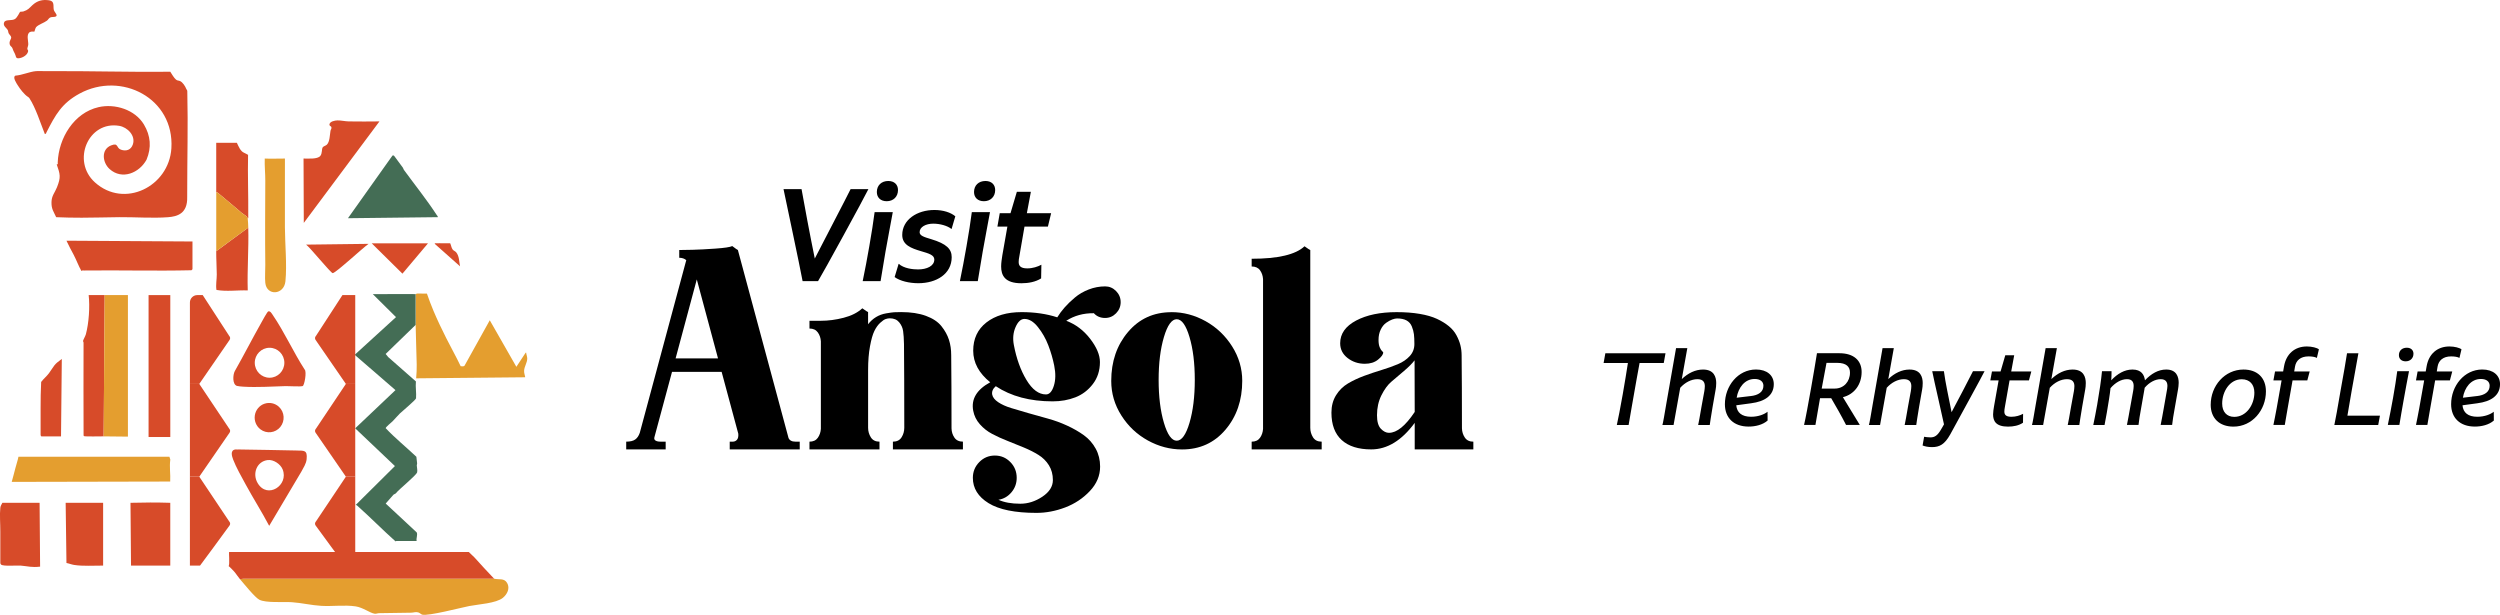 <?xml version="1.0" encoding="UTF-8"?>
<svg id="Capa_2" data-name="Capa 2" xmlns="http://www.w3.org/2000/svg" viewBox="0 0 1089.73 268.01">
  <defs>
    <style>
      .cls-1 {
        fill: #d74b29;
      }

      .cls-2 {
        fill: #e49e2f;
      }

      .cls-3 {
        fill: #446d55;
      }
    </style>
  </defs>
  <g id="Modo_de_aislamiento" data-name="Modo de aislamiento">
    <g>
      <g>
        <g>
          <g>
            <path class="cls-1" d="M74.22,31.26c.64.99,1.61,2.71,2.48,3.42.69.56,1.04.34,1.74.64,1.21.51,2.3,2.28,2.77,3.47.12.29.48.61.43,1.05.36,16.2-.05,27.06-.05,46.12.19,7.2-4.4,8.42-8.37,8.72-6.65.51-14.39-.08-21.18-.02-5.43.04-10.97.25-16.41.24-3.76,0-7.45-.06-11.15-.23-1.08-2.44-2.09-3.45-2.04-6.5.04-2.87,1.43-4.12,2.38-6.51,1.8-4.52,1.4-5.65-.11-10.03.68.13.44-.35.45-.79.38-10.68,7.09-21.69,17.82-24.14,7.12-1.63,15.89,1.08,19.77,7.6,2.91,4.89,3.34,9.97,1.13,15.28-3.16,5.83-10.69,8.98-16.1,4.11-3.19-2.88-3.78-8.55.64-10.31,3.31-1.32,2.12,1.1,4.31,1.87,2.31.81,4.38.08,5.18-2.3,1.3-3.86-2.38-7.5-5.95-8.1-13.52-2.27-20.9,15.36-10.59,24.64,12.81,11.55,32.28,1.83,33.33-14.82,1.38-21.89-21.87-33.73-40.01-23.88-7.8,4.23-10.55,9.3-14.42,16.87-.19.37-.13.77-.74.73-1.97-4.94-3.93-11.3-6.74-15.63-.13-.2-.4-.4-.61-.53-1.56-1-3.35-3.29-4.45-5.06-.53-.85-2.37-3.53-1.03-4.2,2.85-.19,6.16-1.7,8.88-1.95,1.31-.12,3.12.01,4.52,0,18.03-.16,36.02.48,54.14.24"/>
            <path class="cls-2" d="M181.16,128.18c.11,0,.45-.22.78-.23,1.38-.03,2.77,0,4.15.03.9,2.57,1.85,5.14,2.92,7.65,1.68,3.98,3.61,7.99,5.51,11.77,2.05,4.1,4.32,8.07,6.28,12.22.52.08,1.25.18,1.66-.18l11.03-19.84,11.59,20.29,4.05-6.16h.22c.07.9.48,1.69.47,2.62-.03,1.75-1.29,3.45-1.37,5.26-.04,1.03.29,1.68.45,2.61.01.07-.01.16,0,.23l-47.5.46c.19-2.02.27-4.02.24-6.05-.09-5.68-.39-11.57-.46-17.21,0-.52,0-1.12,0-1.7-.06-3.92.06-7.84,0-11.75"/>
            <path class="cls-2" d="M8.03,199.1h65.82s.39,1.25.39,1.25c-.46,3.17.14,6.34-.05,9.55l-69.08.15c.51-1.97,1.11-3.97,1.58-5.93.37-1.56,1.1-3.56,1.35-5.02"/>
            <path class="cls-1" d="M35.5,118.14c-1.36-2.4-2.1-4.61-3.34-6.99-1.18-2.26-2.1-3.85-3.19-6.23l54.93.34v12.09s-.35.4-.45.45c-15.54.37-31.15-.08-46.72.11-.38,0-1-.15-1.23.23"/>
            <path class="cls-1" d="M165.4,52.92l-32.98,44.24-.11-28.05c1.86-.03,6.08.39,7.31-1.15.92-1.16.52-2.88,1.04-3.73.31-.5,1.28-.67,1.79-1.15,1.35-1.28,1.29-4.35,1.62-6.11.1-.53.6-.92.36-1.63-.12-.35-.92-.38-.82-1.14.17-1.29,2.42-1.69,3.46-1.72,1.43-.04,3.46.42,4.92.44,4.45.08,8.96.05,13.41,0"/>
            <path class="cls-1" d="M45.63,128.63l-.45,61.57c-1.15,0-8.22.15-8.57-.1-.09-.07-.15-.16-.18-.27,0-13.45-.1-26.91-.01-40.36,0-.42-.24-.72-.24-.77-.02-.39,1.04-2.21,1.24-2.96,1.33-4.91,1.8-12.08,1.23-17.11h6.98Z"/>
            <path class="cls-2" d="M124.2,69.11c.01,2.85-.01,5.71-.01,8.56.01,7.08-.03,14.43,0,21.44.03,7.28.94,16.34.23,23.48-.6,6.04-8.19,6.52-8.78.68-.24-2.36.03-5.31,0-7.76-.14-12.15-.05-24.44,0-36.7.01-3.25-.35-6.45-.24-9.7,2.86.14,5.9-.02,8.78,0"/>
            <path class="cls-1" d="M103.26,62.27c.78,1.62,1.52,3.65,3.15,4.33.64.27,1.09.58,1.72.9-.2,8.75.17,17.84.08,26.58,0,.38.14,1.01-.23,1.25-.12-1.12-1.71-1.79-2.58-2.51-3.16-2.65-6.27-5.37-9.47-7.97-.5-.4-1.07-.98-1.68-1.15-.01-7.14,0-14.3,0-21.44h9.01Z"/>
            <path class="cls-1" d="M26.94,156.46l-.34,33.75h-8.55c-.19,0-.4-.55-.35-.79.08-7.65-.16-15.32.24-22.93,1.03-1.37,2.43-2.46,3.47-3.9,2.51-3.47,1.89-3.48,5.53-6.14"/>
            <path class="cls-1" d="M15.75,11.82c-.35.39-.68,1.91-.76,1.97-.08.06-1.25-.21-1.95.18-1.69.95-.65,3.91-.72,5.42-.03.66-.41,1.43-.41,1.86,0,.62.7.51.13,1.74-.62,1.35-2.51,2.32-3.94,2.42-1.39.09-1.08-1.02-1.61-1.98-.74-1.35-.62-1.31-1.11-2.5-.2-.51-.9-.84-1.09-1.42-.51-1.6.7-2.36.58-3.3-.08-.58-.81-1.14-1.08-1.67-.22-.43-.19-.99-.4-1.41-.5-.97-2.27-1.84-1.56-3.43.61-1.37,3.31-.54,4.69-1.41,1.07-.68,2.06-3.01,2.22-3.11.24-.14,1-.04,1.49-.2,2.05-.67,2.46-1.39,3.86-2.7C16.19.32,18.5-.31,21.41.14c2.52.39,1.68,2.41,2.03,4.1.19.91,1.4,1.97,1.23,2.57-.22.76-1.72.52-2.29.66-1.16.27-1.22,1-1.88,1.51-1.31,1-3.72,1.7-4.74,2.84"/>
            <path class="cls-1" d="M196.24,106.06c.41.85.49,1.9,1.05,2.68.37.52,1.14.76,1.53,1.21,1.42,1.7,1.3,4.24,1.71,6.14l-11.03-9.81c-.06-.37.3-.21.56-.23,2.05-.1,4.14.08,6.19,0"/>
            <path class="cls-2" d="M215.38,252.24c2.03.56,4.36-.41,5.68,1.89,1.34,2.33.03,4.89-1.84,6.44-2.96,2.43-10.71,2.82-14.68,3.6-3.76.74-17.83,4.44-20.5,3.75-.46-.12-1.15-.83-1.74-.98-1.24-.32-1.96.11-3.04.13-4.66.09-9.31.16-13.98.21-.68,0-1.25.33-2,.23-1.96-.27-5.08-2.72-8.24-3.19-4.83-.72-10.06.05-14.97-.23-4.28-.24-8.55-1.29-12.84-1.59-3.67-.26-11.33.42-14.22-1.1-1.95-1.03-6.71-6.98-8.4-8.94l1.45-.24h109.31Z"/>
            <path class="cls-1" d="M204.35,240.61c.69.78,1.73,1.56,2.48,2.39,2.82,3.11,5.63,6.23,8.55,9.24h-109.31s-1.45.23-1.45.23c-.9-1.04-1.71-2.39-2.55-3.34-.4-.45-1.99-2.11-2.4-2.36.55-.79,0-5.93.22-6.16h104.47Z"/>
            <path class="cls-1" d="M1.05,219.17h16.21s.22,27.82.22,27.82c-3.66.44-5.13-.16-8.45-.45-1.7-.15-7.61.41-8.56-.45-.25-.23-.34-.46-.33-.8.04-4.53-.01-9.06,0-13.58.02-3.16-.34-7.38,0-10.38.12-1.02.56-1.35.9-2.17"/>
            <path class="cls-3" d="M181.16,128.18c.05,3.91-.07,7.84,0,11.75,0,.58,0,1.18,0,1.7l-13.06,12.66,1.13,1.37,12.06,10.61c-.24,2.47.25,4.88.06,7.36-.24.82-6.01,5.6-7.08,6.63-1.02.98-2.06,2.3-3.12,3.35-.5.5-3.1,2.59-3.03,3.04,4.2,4.43,8.95,8.27,13.38,12.46.06.93.25,1.97.32,2.87.02.31-.16.61-.15.89.02.91.36,1.97.17,2.96-.25,1.3-8.14,7.59-9.34,9.25l-.95.52-3.43,3.89,13.5,12.56c.55.95-.3,2.61-.01,3.78h-8.89c-.07,0-.26.27-.45.03-5.62-5.02-10.92-10.42-16.54-15.43-.19-.17-.41-.33-.68-.33l17.09-16.95-17.32-16.45,17.56-16.65-17.78-15.39,18.01-16.43-10.13-10.03c1.84-.04,3.68.05,5.52,0,4.43-.1,8.73.02,13.16,0"/>
            <path class="cls-2" d="M45.63,128.63c3.37,0,6.76,0,10.13,0v61.69l-10.58-.11.45-61.57Z"/>
            <path class="cls-3" d="M176.06,74.05c4.71,6.45,9.9,12.91,14.28,19.63.21.32.55.56.5.98l-39.17.46,19.36-27.26c.26-.21.58-.13.8.11,1.24,1.71,2.51,3.39,3.76,5.09.24.33.28.74.47,1"/>
            <path class="cls-1" d="M57.11,246.54l-.23-27.37c5.79-.17,11.53-.19,17.34,0v27.37c-5.7.03-11.41.02-17.11,0"/>
            <path class="cls-1" d="M28.97,245.4l-.35-26.24h16.33v27.38c-4.06-.03-8.71.33-12.66-.29-1.15-.18-2.25-.66-3.33-.85"/>
            <path class="cls-1" d="M108.21,99.22c.27,9.11-.5,18.25-.22,27.37-4.57-.16-9.18.58-13.64-.21-.36-2.26.15-4.49.14-6.75-.01-3.31-.27-6.73-.24-10.14l13.96-10.26Z"/>
            <path class="cls-2" d="M107.99,95.34c.14,1.28.19,2.58.23,3.88l-13.96,10.26c0-.15,0-25.62,0-25.77.61.17,1.18.74,1.68,1.15,3.2,2.6,6.31,5.32,9.47,7.97.87.73,2.46,1.4,2.58,2.51"/>
            <path class="cls-1" d="M160.67,106.29c-2.09,1.36-14.41,12.8-15.65,12.77-.84-.03-9.92-11.27-11.59-12.43l27.24-.34Z"/>
          </g>
          <polygon class="cls-1" points="186.56 106.06 175.42 119.29 162.02 106.06 186.56 106.06"/>
          <g>
            <path class="cls-2" d="M98.31,184.51c-.88-1.21-1.45-2.24-2.25-3.42l2.25,3.42Z"/>
            <path class="cls-1" d="M103.26,195.91c.08,0,.15,0,.23,0l-.11.22-.11-.22Z"/>
            <path class="cls-1" d="M117.5,151.59c3.56,0,6.45,2.93,6.45,6.53s-2.89,6.53-6.45,6.53-6.45-2.93-6.45-6.53,2.89-6.53,6.45-6.53M103.25,168.21c.5.16,2.18.3,2.82.34,6.08.37,12.41-.09,18.46-.25,1.52-.04,6.4.32,7.41-.02.75-.26,1.84-6.25.86-7.19-4.86-7.49-8.9-16.49-13.9-23.77-.41-.6-1.06-1.85-1.96-1.59-.46.14-2.69,4.29-3.12,5.06-3.92,6.93-7.54,14.06-11.48,20.98-.85,1.56-1.12,5.8.93,6.44"/>
            <path class="cls-1" d="M115.24,175.99c-2.2.78-3.8,2.72-4.16,5.06-.36,2.33.58,4.68,2.45,6.1,2.69,2.04,6.49,1.6,8.64-1.02,2.15-2.62,1.9-6.48-.57-8.79-1.71-1.6-4.16-2.12-6.36-1.34"/>
            <path class="cls-1" d="M112.31,210.58c-2.4-4.06-.47-9.46,4.41-10.05,2.48-.3,5.53,1.73,6.47,4.05,2.82,6.97-6.67,13.14-10.88,6M129.15,196.37c-.15,0-24.62-.5-25.66-.46l-.11.22-.11-.22c-.22.01-.47-.03-.67,0-2.37.37-1.54,2.91-.94,4.49,1.29,3.38,3.65,7.48,5.4,10.72,3.3,6.09,7.05,11.95,10.28,18.09l14.03-23.64c.9-1.74,2.1-3.4,2.29-5.43.39-4.09-1.1-3.67-4.5-3.76"/>
          </g>
          <rect class="cls-1" x="64.76" y="128.63" width="9.47" height="61.86"/>
          <g>
            <path class="cls-1" d="M85.98,128.62h2.38l11.54,17.79s.8.77.17,1.76c-.63.99-13.21,19.18-13.21,19.18h-4.08v-35.46c-.01-1.8,1.43-3.26,3.21-3.26"/>
            <path class="cls-1" d="M82.76,167.34h4.1l13.04,19.5s.8.77.17,1.76c-.63.99-13.21,19.18-13.21,19.18h-4.08v-40.44Z"/>
            <path class="cls-1" d="M82.76,207.78h4.1l13.04,19.5s.8.77.17,1.76c-.63.99-12.87,17.49-12.87,17.49h-4.42v-38.75Z"/>
            <path class="cls-1" d="M154.87,128.62h-5.6l-11.54,17.79s-.8.77-.17,1.76c.63.99,13.21,19.18,13.21,19.18h4.08v-38.72Z"/>
            <path class="cls-1" d="M154.87,167.34h-4.1l-13.04,19.5s-.8.77-.17,1.76c.63.99,13.21,19.18,13.21,19.18h4.08v-40.44Z"/>
            <path class="cls-1" d="M154.87,207.78h-4.1l-13.04,19.5s-.8.77-.17,1.76c.63.99,12.87,17.49,12.87,17.49h4.42v-38.75Z"/>
          </g>
        </g>
        <g>
          <path d="M294.49,156.23h18.49l-9.25-34.43-9.24,34.43ZM343.64,190.73c.41,1.19,1.45,1.79,3.13,1.79h1.83v3.37h-30.52v-3.37h1.29c.77,0,1.39-.28,1.87-.83.48-.55.67-1.42.58-2.62l-7.27-26.99h-21.62l-7.68,28.5c-.18.64-.02,1.13.48,1.45.5.32,1.22.48,2.18.48h2.25v3.37h-17.2v-3.37c1.72,0,3.03-.31,3.91-.93.88-.62,1.55-1.59,2.01-2.93l20.26-75.26c-.82-.69-1.84-1.03-3.06-1.03v-3.38c1.22,0,3.18-.03,5.88-.1,2.69-.07,6-.24,9.92-.52,3.92-.28,6.36-.64,7.31-1.1,1.45,1.1,2.27,1.67,2.45,1.72l22.02,81.73Z"/>
          <path d="M389.21,192.52c1.72,0,2.98-.63,3.77-1.89.79-1.26,1.19-2.65,1.19-4.17,0-15.42-.05-27.59-.13-36.49-.05-2.34-.17-4.22-.38-5.65-.2-1.42-.78-2.71-1.73-3.85-.95-1.15-2.31-1.72-4.08-1.72-.54,0-1.13.1-1.77.31-.64.21-1.44.76-2.41,1.65-.97.89-1.83,2.09-2.55,3.58-.73,1.49-1.36,3.72-1.9,6.68-.55,2.96-.82,6.39-.82,10.29v25.2c0,1.52.4,2.9,1.19,4.17.79,1.26,2.05,1.89,3.77,1.89v3.37h-30.52v-3.37c1.63,0,2.84-.56,3.64-1.69.79-1.12,1.23-2.42,1.33-3.89v-38.15c-.09-1.47-.53-2.77-1.33-3.89s-2.01-1.69-3.64-1.69v-3.38h4.96c3.22,0,6.53-.43,9.92-1.31,3.4-.87,6.12-2.25,8.16-4.13,1.4,1.01,2.24,1.56,2.51,1.65v5.3c1-1.28,2.15-2.33,3.47-3.13,1.31-.8,2.79-1.34,4.42-1.62,1.63-.28,2.79-.44,3.47-.48.68-.05,1.7-.07,3.06-.07,4.21,0,7.82.55,10.81,1.65,2.99,1.1,5.24,2.6,6.76,4.51,1.52,1.91,2.6,3.88,3.26,5.92.66,2.04.98,4.28.98,6.72.09,8.08.14,18.7.14,31.88.04,1.52.46,2.86,1.26,4.03.79,1.17,2.03,1.76,3.71,1.76v3.37h-30.52v-3.37Z"/>
          <path d="M455.93,171.93c1.5,0,2.64-1.25,3.43-3.75.79-2.5.85-5.43.17-8.78-.59-2.98-1.45-5.94-2.58-8.88-1.13-2.94-2.64-5.59-4.52-7.95-1.88-2.36-3.84-3.55-5.88-3.55-1.54,0-2.83,1.18-3.87,3.55-1.04,2.36-1.29,4.97-.75,7.81,1.13,5.97,2.97,11.05,5.5,15.25,2.54,4.2,5.37,6.3,8.5,6.3M481.69,124.83c1.86,0,3.46.68,4.79,2.03s2.01,2.97,2.01,4.85-.67,3.5-2.01,4.86-2.93,2.03-4.79,2.03c-2,0-3.63-.69-4.89-2.07-4.53-.05-8.54,1.05-12.03,3.3,4.08,1.52,7.54,4.12,10.4,7.82,2.85,3.7,4.28,7.08,4.28,10.16,0,3.72-1.03,6.92-3.09,9.6-2.06,2.69-4.6,4.61-7.61,5.78-3.01,1.17-6.31,1.76-9.89,1.76-9.88,0-18.15-2.2-24.81-6.61-1.27,1.1-1.79,2.32-1.56,3.65.23,1.19,1.09,2.29,2.58,3.3,1.5,1.01,3.37,1.86,5.61,2.55,2.24.69,4.77,1.43,7.58,2.24,2.81.8,5.64,1.6,8.5,2.38,2.85.78,5.65,1.8,8.39,3.06,2.74,1.26,5.18,2.66,7.31,4.2,2.13,1.54,3.84,3.48,5.13,5.82,1.29,2.34,1.94,4.96,1.94,7.85,0,3.95-1.5,7.51-4.49,10.67-2.99,3.17-6.57,5.54-10.74,7.13-4.17,1.58-8.34,2.37-12.51,2.37-9.34,0-16.29-1.41-20.87-4.23-4.58-2.82-6.86-6.51-6.86-11.05,0-2.66.93-4.95,2.79-6.85,1.86-1.9,4.12-2.86,6.8-2.86s4.87.94,6.73,2.82c1.86,1.88,2.79,4.18,2.79,6.89,0,2.38-.76,4.49-2.28,6.3-1.52,1.81-3.41,2.9-5.68,3.27,2.49,1.15,5.66,1.72,9.52,1.72,3.35,0,6.56-1.02,9.62-3.06,3.06-2.04,4.59-4.46,4.59-7.26,0-2.43-.58-4.58-1.73-6.44-1.16-1.86-2.69-3.37-4.59-4.54-1.9-1.17-4.01-2.24-6.32-3.2-2.31-.96-4.67-1.92-7.07-2.86-2.4-.94-4.65-1.96-6.73-3.06-2.09-1.1-3.88-2.51-5.4-4.24-1.52-1.72-2.48-3.68-2.89-5.89-.95-5.05,1.52-9.18,7.41-12.39-4.94-3.99-7.41-8.58-7.41-13.77s1.93-9.34,5.78-12.33c3.85-2.98,8.95-4.48,15.29-4.48,5.75,0,10.94.76,15.57,2.27.91-1.47,1.97-2.9,3.2-4.3,1.22-1.4,2.71-2.83,4.45-4.3,1.74-1.47,3.77-2.65,6.08-3.55,2.31-.89,4.69-1.34,7.14-1.34"/>
          <path d="M507.35,184.32c1.54,5.19,3.4,7.78,5.57,7.78s4.03-2.59,5.57-7.78c1.54-5.19,2.31-11.43,2.31-18.73s-.77-13.53-2.31-18.69c-1.54-5.17-3.4-7.75-5.57-7.75s-4.03,2.58-5.57,7.75c-1.54,5.16-2.31,11.39-2.31,18.69s.77,13.54,2.31,18.73M510.62,136.06c5.21,0,10.18,1.32,14.92,3.96,4.73,2.64,8.57,6.29,11.52,10.95,2.95,4.66,4.42,9.68,4.42,15.05,0,8.44-2.44,15.54-7.31,21.28-4.87,5.74-11.18,8.61-18.93,8.61-5.21,0-10.18-1.31-14.92-3.92-4.74-2.62-8.58-6.24-11.52-10.88-2.95-4.64-4.42-9.66-4.42-15.08,0-8.45,2.43-15.55,7.31-21.31,4.87-5.76,11.18-8.64,18.93-8.64"/>
          <path d="M576.11,192.52v3.37h-30.52v-3.37c1.63,0,2.84-.56,3.64-1.69.79-1.12,1.23-2.42,1.32-3.89v-65.27c-.09-1.47-.53-2.75-1.32-3.86-.79-1.1-2.01-1.65-3.64-1.65v-3.37c11.51,0,19.19-1.81,23.04-5.44,1.4,1.01,2.24,1.56,2.51,1.65v77.46c0,1.52.4,2.9,1.19,4.17.79,1.26,2.05,1.89,3.77,1.89"/>
          <path d="M605.44,188.66c3.44,0,7.18-3.03,11.22-9.09,0-2.61-.01-6.52-.03-11.7-.02-5.19-.03-8.79-.03-10.81-1,1.33-2.54,2.88-4.62,4.65-2.09,1.77-3.92,3.33-5.5,4.68-1.59,1.35-3.03,3.32-4.32,5.89-1.29,2.57-1.94,5.49-1.94,8.74,0,2.75.57,4.72,1.7,5.89,1.13,1.17,2.31,1.76,3.54,1.76M637.25,186.67c.04,1.51.46,2.87,1.26,4.06.79,1.19,2.03,1.79,3.71,1.79v3.37h-25.56v-11.57c-5.66,7.71-11.99,11.57-18.96,11.57-5.57,0-9.85-1.35-12.85-4.06-2.99-2.71-4.49-6.7-4.49-11.98,0-2.89.67-5.41,2.01-7.57,1.34-2.16,3.07-3.86,5.2-5.13,2.13-1.26,4.47-2.36,7.03-3.31,2.56-.94,5.12-1.8,7.68-2.58,2.56-.78,4.9-1.62,7.03-2.51,2.13-.89,3.86-2.08,5.2-3.55,1.34-1.47,2.01-3.21,2.01-5.23,0-1.74-.07-3.17-.2-4.27-.14-1.1-.44-2.24-.92-3.41-.48-1.17-1.25-2.04-2.31-2.62-1.06-.57-2.43-.86-4.11-.86-.59,0-1.29.15-2.11.45-.82.3-1.7.78-2.65,1.45-.95.67-1.75,1.65-2.38,2.96-.64,1.31-.95,2.81-.95,4.51,0,1.33.17,2.4.51,3.2.34.8.68,1.35,1.02,1.65.34.3.51.5.51.59,0,.87-.75,1.92-2.24,3.13-1.5,1.22-3.42,1.82-5.78,1.82-2.85,0-5.36-.84-7.51-2.51-2.15-1.68-3.23-3.82-3.23-6.44,0-4.13,2.31-7.42,6.93-9.88,4.62-2.45,10.51-3.68,17.67-3.68,3.72,0,7.07.25,10.06.76,2.99.51,5.49,1.23,7.51,2.17,2.02.94,3.74,2,5.17,3.17,1.43,1.17,2.54,2.49,3.33,3.96.79,1.47,1.37,2.91,1.73,4.34.36,1.42.54,2.92.54,4.48.09,8.08.14,18.66.14,31.74"/>
          <path d="M378.53,82.44c-1.75,3.67-19.91,36.84-21.95,40.11h-6.73c-.96-5.39-8.32-40.05-8.32-40.11h7.86c1.13,6.36,3.68,20.11,5.77,30.25,5.04-9.85,13.07-25.1,15.61-30.25h7.75Z"/>
          <path d="M382.21,83.7c0-2.92,2.04-4.81,4.98-4.81,2.6,0,4.24,1.55,4.24,3.95,0,2.92-2.04,4.87-4.92,4.87-2.66,0-4.3-1.6-4.3-4.01M376.04,122.55c1.02-4.87,1.98-10.03,2.88-15.19.96-5.5,1.81-10.89,2.32-14.9h7.92c-.85,4.81-2.04,10.72-3.17,17.19-.74,4.24-1.47,8.94-2.15,12.89h-7.81Z"/>
          <path d="M389.96,120.77l1.75-5.79c2.32,2.06,6.17,2.46,8.48,2.46,3.79,0,7.07-1.49,7.07-4.3,0-1.95-2.26-2.63-5.83-3.67-4.24-1.26-8.15-2.69-8.15-7.05,0-6.65,6.45-10.89,14.03-10.89,3.84,0,7.13,1.09,9.11,2.75l-1.64,5.56c-1.75-1.43-4.98-2.35-7.98-2.35-3.23,0-5.94,1.43-5.94,3.72,0,1.55,1.98,2.12,5.04,3.04,6.68,2.01,8.94,4.3,8.94,7.85,0,7.33-6.68,11.35-14.54,11.35-3.96,0-8.03-.97-10.35-2.69"/>
          <path d="M424.57,83.7c0-2.92,2.04-4.81,4.98-4.81,2.6,0,4.24,1.55,4.24,3.95,0,2.92-2.04,4.87-4.92,4.87-2.66,0-4.3-1.6-4.3-4.01M418.41,122.55c1.02-4.87,1.98-10.03,2.88-15.19.96-5.5,1.81-10.89,2.32-14.9h7.92c-.85,4.81-2.04,10.72-3.17,17.19-.74,4.24-1.47,8.94-2.15,12.89h-7.81Z"/>
          <path d="M446.57,98.77l-2.26,13.06c-.17.8-.28,1.6-.28,2.35,0,1.55.68,2.81,3.73,2.81,2.37,0,4.64-.75,6.17-1.6l-.11,5.96c-2.43,1.55-5.54,2.12-8.6,2.12-7.24,0-8.83-3.44-8.83-7.33,0-1.55.28-3.27.51-4.81l2.21-12.55h-4.35l1.02-5.84h4.69c.74-2.52,1.76-5.79,2.77-9.34h6.11c-.51,2.63-1.19,6.19-1.75,9.34h10.58l-1.41,5.84h-10.18Z"/>
        </g>
      </g>
      <g>
        <path d="M725.98,153.98l-.76,4.24h-10.54c-.94,5.23-1.7,9.16-2.37,13.18-.76,4.07-1.43,8.35-2.41,13.85h-5.14c.54-2.32,1.56-7.64,2.55-13.22.85-4.91,1.74-10.18,2.28-13.8h-10.59l.76-4.24h26.22Z"/>
        <path d="M748.08,167.06c0,1.03-.09,1.92-.22,2.59l-1.34,7.64c-.85,5-1.03,6.48-1.25,7.95h-5.05c.36-1.47.63-3.39,1.47-8.08l1.21-6.61c.09-.63.22-1.38.22-2.19,0-1.52-.54-3.08-3.22-3.08s-5.41,1.43-7.5,3.75l-1.47,8.22c-.89,5-1.25,7.1-1.43,8h-4.87c.27-.76.94-4.78,1.7-9.25,1.52-8.49,3.53-20.32,4.25-24.25h4.91l-2.41,13.49c2.72-2.59,5.9-4.16,9.25-4.16,4.82,0,5.76,3.26,5.76,5.99Z"/>
        <path d="M763.39,175.77l-6.57.89c.31,3.22,2.41,5,6.48,5,3.26,0,5.85-1.12,7.15-2.19l.04,3.84c-2.14,1.88-5.36,2.63-8.26,2.63-6.52,0-10.36-3.8-10.36-9.74,0-8,5.72-15.14,13.58-15.14,4.74,0,7.73,2.55,7.73,6.39,0,5.09-4.15,7.59-9.78,8.31ZM763.08,172.65c3.35-.36,5.58-1.79,5.58-4.51,0-1.83-1.43-2.95-3.8-2.95-4.38,0-7.15,3.8-7.86,8.17l6.08-.72Z"/>
        <path d="M803.31,173.14c2.5,4.16,4.96,8.17,7.37,12.1h-5.99c-1.96-3.84-4.73-8.71-6.48-11.66h-4.87l-2.01,11.66h-4.96c.67-2.77,1.88-9.38,3.08-16.17,1.03-5.9,2.06-11.92,2.55-15.1h9.78c6.3,0,9.69,3.22,9.69,8.17,0,5.45-3.21,9.78-8.17,10.99ZM796.16,158.17c-.58,2.99-1.3,6.92-2.1,11.21h5.67c3.93,0,6.66-2.99,6.66-6.97,0-2.54-1.56-4.24-5.58-4.24h-4.65Z"/>
        <path d="M838.09,167.06c0,1.03-.09,1.92-.22,2.59l-1.34,7.64c-.85,5-1.03,6.48-1.25,7.95h-5.05c.36-1.47.63-3.39,1.47-8.08l1.21-6.61c.09-.63.22-1.38.22-2.19,0-1.52-.54-3.08-3.22-3.08s-5.41,1.43-7.5,3.75l-1.47,8.22c-.89,5-1.25,7.1-1.43,8h-4.87c.27-.76.94-4.78,1.7-9.25,1.52-8.49,3.53-20.32,4.25-24.25h4.91l-2.41,13.49c2.72-2.59,5.9-4.16,9.25-4.16,4.82,0,5.76,3.26,5.76,5.99Z"/>
        <path d="M865.06,161.79c-1.65,3.3-9.78,18.04-14.96,27.56-2.46,4.38-4.65,5.54-7.95,5.54-1.74,0-3.13-.31-4.11-.71l.67-3.8c.22.09,1.83.27,2.77.27,1.83,0,3.08-.8,4.6-3.44l1.29-2.23c-.94-4.6-4.24-18.58-5.13-23.18h5.09c.67,5.13,2.1,11.48,3.35,17.87,3.3-6.16,6.61-12.55,9.33-17.87h5.05Z"/>
        <path d="M875.95,165.81l-2.05,11.66c-.13.67-.22,1.34-.22,1.92,0,1.3.58,2.28,3.08,2.28,1.96,0,3.8-.58,5.09-1.3l-.04,3.89c-1.83,1.25-4.2,1.7-6.52,1.7-5.36,0-6.52-2.5-6.52-5.32,0-1.12.22-2.37.4-3.48l2.01-11.35h-3.62l.72-3.88h3.75l2.05-7.06h3.89c-.4,2.05-.89,4.65-1.3,7.06h8.76l-1.03,3.88h-8.44Z"/>
        <path d="M909.17,167.06c0,1.03-.09,1.92-.22,2.59l-1.34,7.64c-.85,5-1.03,6.48-1.25,7.95h-5.05c.36-1.47.63-3.39,1.47-8.08l1.21-6.61c.09-.63.22-1.38.22-2.19,0-1.52-.54-3.08-3.22-3.08s-5.41,1.43-7.5,3.75l-1.47,8.22c-.89,5-1.25,7.1-1.43,8h-4.87c.27-.76.94-4.78,1.7-9.25,1.52-8.49,3.53-20.32,4.25-24.25h4.91l-2.41,13.49c2.72-2.59,5.9-4.16,9.25-4.16,4.82,0,5.76,3.26,5.76,5.99Z"/>
        <path d="M949.67,166.93c0,1.12-.18,2.1-.27,2.72l-1.52,8.67c-.54,3.04-.76,4.29-1.07,6.92h-5c.54-2.59.8-4.2,1.34-7.19l1.34-7.64c.09-.54.27-1.34.27-2.14,0-1.52-.54-2.99-2.95-2.99s-5,1.43-6.97,3.75c-.04.22-.04.45-.09.62l-1.52,8.67c-.54,3.04-.76,4.29-1.07,6.92h-5.05c.54-2.59.8-4.2,1.34-7.19l1.38-7.64c.09-.54.22-1.34.22-2.14,0-1.52-.54-2.99-2.91-2.99-2.54,0-5.13,1.52-7.19,3.93-.27,2.81-.8,5.9-1.61,10.72-.31,1.52-.58,3.39-.98,5.32h-4.91c.58-2.81,1.16-5.76,1.7-8.84.94-5.41,1.74-10.76,2.1-14.61h4.16c0,1.47-.04,2.77-.13,3.97,2.68-2.86,5.81-4.69,9.25-4.69,3.93,0,5.14,2.37,5.45,4.69,2.68-2.86,5.81-4.69,9.25-4.69,4.55,0,5.45,3.22,5.45,5.85Z"/>
        <path d="M963.63,176.4c0-8.22,6.12-15.32,14.29-15.32,6.07,0,9.78,3.62,9.78,9.51,0,8.22-5.99,15.37-14.16,15.37-6.12,0-9.92-3.66-9.92-9.56ZM982.66,171.17c0-3.62-2.05-5.85-5.5-5.85-5.23,0-8.53,5.36-8.53,10.58,0,3.58,1.96,5.81,5.27,5.81,5.27,0,8.76-5.27,8.76-10.54Z"/>
        <path d="M1000.38,159.78l-.36,2.14h6.75l-1.03,3.88h-6.43l-2.23,12.68c-.45,2.59-.94,5.54-1.16,6.75h-4.96c.36-1.79.98-4.78,1.43-7.33l2.14-12.1h-3.57l.71-3.88h3.53l.4-2.28c.94-5.36,4.65-8.62,9.96-8.62,2.19,0,4.38.58,5.23,1.25l-.89,3.75c-.71-.45-2.19-.67-3.62-.67-3.57,0-5.45,1.83-5.9,4.42Z"/>
        <path d="M1037.4,181.18l-.76,4.07h-19.12c.36-1.43,1.52-8,2.72-15.01,1.21-6.66,2.46-13.76,2.81-16.26h4.96c-.67,3.66-1.83,10.14-2.91,16.21-.71,3.98-1.38,7.95-1.88,10.99h14.16Z"/>
        <path d="M1040.83,185.24c.8-3.8,1.56-7.82,2.28-11.79.76-4.33,1.43-8.53,1.83-11.66h5.13c-.67,3.66-1.61,8.26-2.46,13.26-.62,3.35-1.2,7.01-1.74,10.18h-5.05ZM1045.66,154.83c0-1.97,1.38-3.26,3.44-3.26,1.79,0,2.91,1.03,2.91,2.63,0,1.96-1.43,3.3-3.39,3.3-1.83,0-2.95-1.07-2.95-2.68Z"/>
        <path d="M1062.53,159.78l-.36,2.14h6.75l-1.03,3.88h-6.43l-2.23,12.68c-.45,2.59-.94,5.54-1.16,6.75h-4.96c.36-1.79.98-4.78,1.43-7.33l2.14-12.1h-3.57l.71-3.88h3.53l.4-2.28c.94-5.36,4.65-8.62,9.96-8.62,2.19,0,4.38.58,5.23,1.25l-.89,3.75c-.71-.45-2.19-.67-3.62-.67-3.57,0-5.45,1.83-5.9,4.42Z"/>
        <path d="M1079.95,175.77l-6.57.89c.31,3.22,2.41,5,6.48,5,3.26,0,5.85-1.12,7.15-2.19l.04,3.84c-2.14,1.88-5.36,2.63-8.26,2.63-6.52,0-10.36-3.8-10.36-9.74,0-8,5.72-15.14,13.58-15.14,4.74,0,7.73,2.55,7.73,6.39,0,5.09-4.15,7.59-9.78,8.31ZM1079.64,172.65c3.35-.36,5.58-1.79,5.58-4.51,0-1.83-1.43-2.95-3.8-2.95-4.38,0-7.15,3.8-7.86,8.17l6.08-.72Z"/>
      </g>
    </g>
  </g>
</svg>